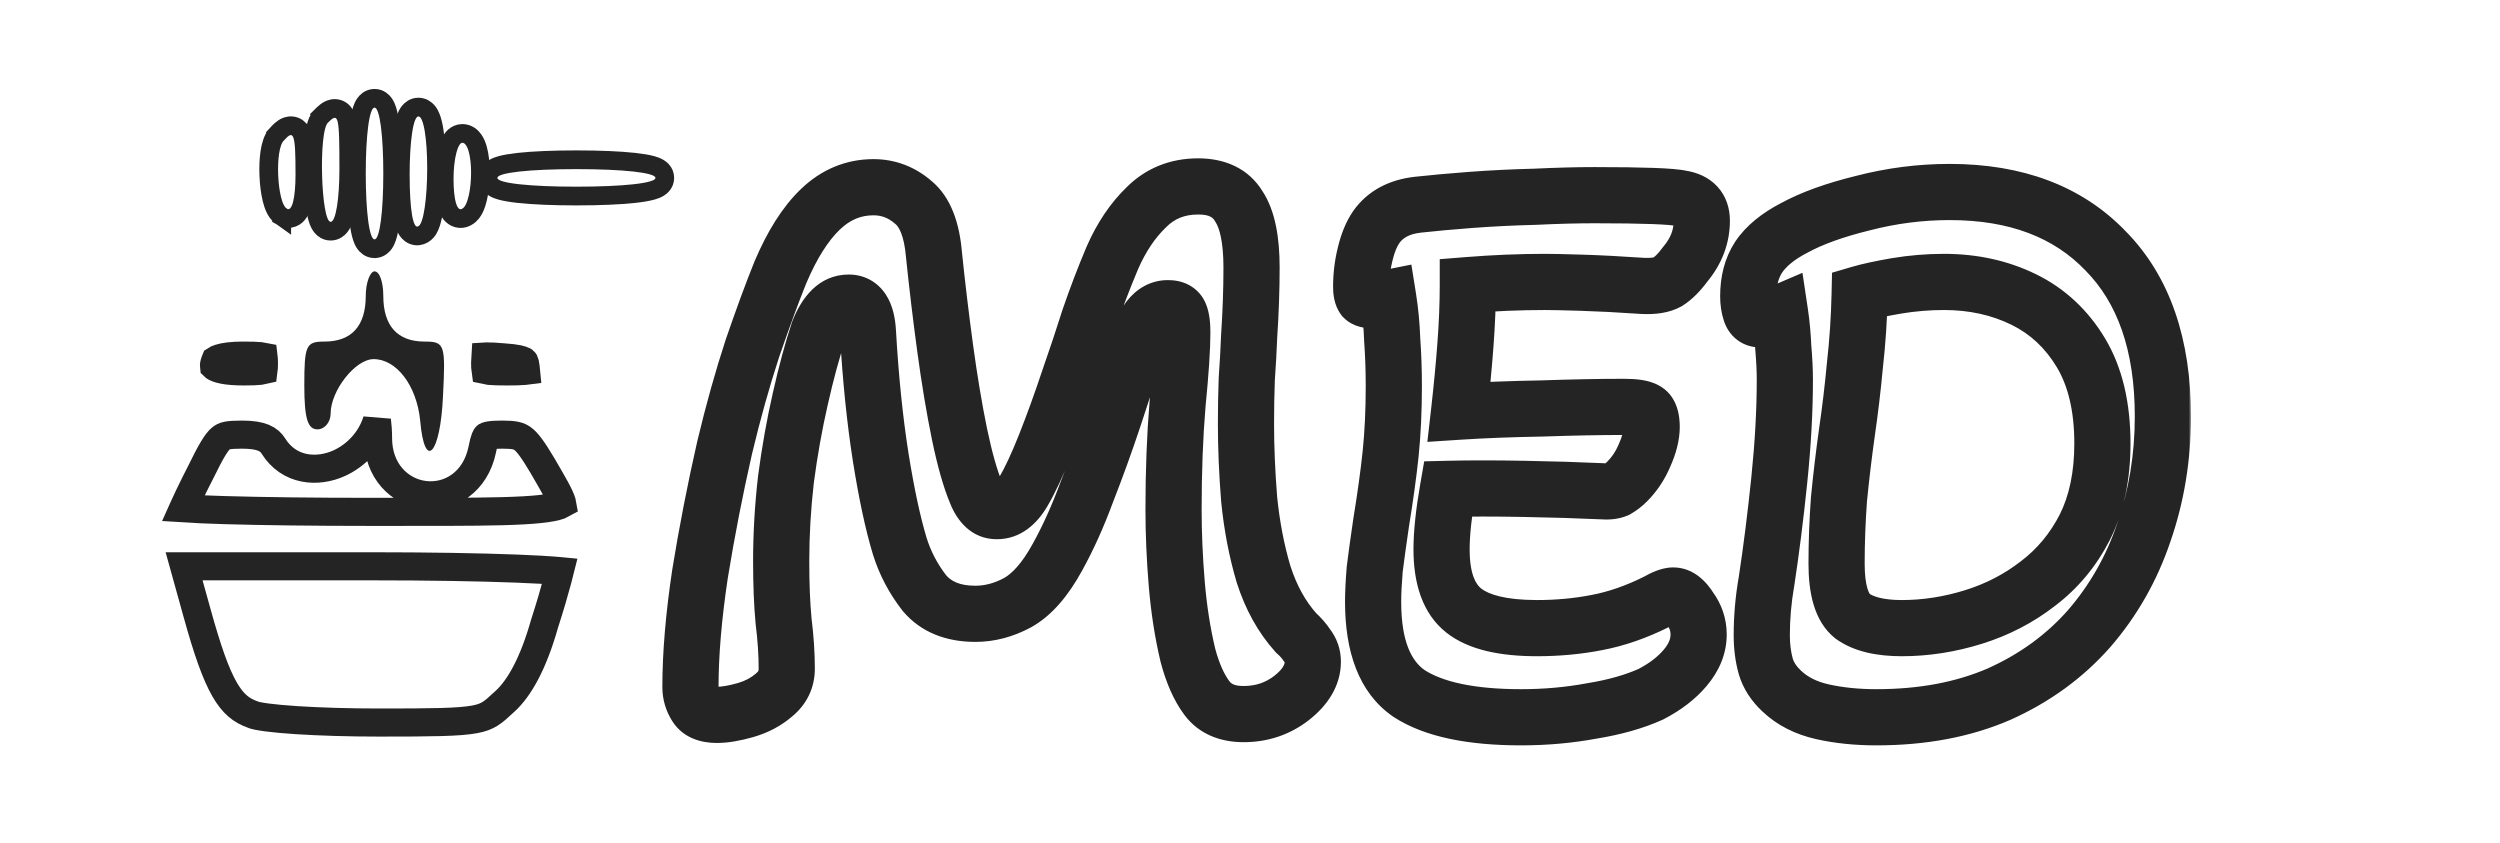 <svg width="534" height="180" viewBox="0 0 534 180" fill="none" xmlns="http://www.w3.org/2000/svg">
<g clip-path="url(#clip0_2007_113)">
<path d="M80.203 53.116C81.192 53.033 81.785 52.36 82.032 52.013C82.329 51.596 82.526 51.113 82.666 50.691C82.955 49.823 83.173 48.673 83.343 47.377C83.686 44.752 83.875 41.141 83.875 37.062C83.875 32.984 83.686 29.373 83.343 26.748C83.173 25.452 82.955 24.302 82.666 23.434C82.526 23.012 82.329 22.529 82.032 22.112C81.768 21.741 81.111 21 80 21C78.889 21 78.232 21.741 77.968 22.112C77.671 22.529 77.474 23.012 77.334 23.434C77.046 24.302 76.827 25.452 76.657 26.748C76.314 29.373 76.125 32.984 76.125 37.062C76.125 41.141 76.314 44.752 76.657 47.377C76.827 48.673 77.046 49.823 77.334 50.691C77.474 51.113 77.671 51.596 77.968 52.013C78.232 52.384 78.889 53.125 80 53.125L80.203 53.116Z" stroke="#242424" stroke-width="4"/>
<path d="M70.625 49.375C71.585 49.375 72.227 48.824 72.552 48.442C72.88 48.056 73.099 47.609 73.25 47.23C73.56 46.456 73.786 45.46 73.959 44.388C74.31 42.209 74.5 39.283 74.5 36.125C74.5 33.269 74.489 31.046 74.435 29.366C74.382 27.738 74.288 26.445 74.067 25.547C73.963 25.123 73.769 24.503 73.314 23.994C73.059 23.709 72.707 23.441 72.249 23.291C71.793 23.141 71.357 23.149 70.997 23.222C70.357 23.351 69.861 23.705 69.581 23.924C69.261 24.174 68.942 24.48 68.648 24.773L68.649 24.774C68.267 25.146 68.029 25.584 67.879 25.922C67.708 26.306 67.576 26.728 67.471 27.148C67.259 27.99 67.107 29.007 67 30.093C66.784 32.274 66.726 34.953 66.798 37.54C66.87 40.123 67.074 42.696 67.405 44.661C67.568 45.627 67.778 46.548 68.062 47.273C68.201 47.625 68.404 48.054 68.713 48.43C69.012 48.792 69.645 49.375 70.625 49.375Z" stroke="#242424" stroke-width="4"/>
<path d="M88.17 50.201C88.99 50.56 89.79 50.389 90.368 50.046C90.962 49.715 91.314 49.21 91.506 48.882C91.732 48.493 91.906 48.056 92.045 47.631C92.323 46.774 92.542 45.7 92.714 44.523C93.059 42.153 93.25 39.1 93.25 35.938C93.25 32.781 93.06 29.898 92.708 27.762C92.535 26.711 92.305 25.733 91.991 24.971C91.837 24.597 91.614 24.155 91.278 23.774C90.941 23.392 90.305 22.876 89.375 22.876C88.353 22.876 87.704 23.501 87.402 23.883C87.086 24.282 86.877 24.745 86.731 25.14C86.431 25.952 86.208 27.009 86.037 28.17C85.69 30.526 85.5 33.726 85.5 37.251C85.5 41.131 85.687 44.219 86.045 46.287C86.215 47.271 86.458 48.25 86.869 48.971C87.067 49.319 87.46 49.891 88.17 50.201Z" stroke="#242424" stroke-width="4"/>
<path d="M60.176 46.249C60.619 46.534 61.239 46.761 61.964 46.648C62.684 46.534 63.193 46.133 63.507 45.783C64.074 45.15 64.368 44.285 64.548 43.579C64.937 42.05 65.125 39.839 65.125 37.25C65.125 35.043 65.101 33.299 65.031 31.968C64.964 30.704 64.849 29.59 64.568 28.786C64.431 28.394 64.153 27.766 63.539 27.32C62.783 26.772 61.937 26.784 61.305 26.994C60.775 27.171 60.356 27.492 60.084 27.725C59.785 27.98 59.49 28.283 59.213 28.586L59.214 28.587C58.682 29.125 58.359 29.8 58.153 30.373C57.917 31.03 57.752 31.774 57.638 32.53C57.408 34.047 57.349 35.828 57.424 37.547C57.498 39.266 57.709 41.012 58.057 42.457C58.231 43.176 58.453 43.88 58.74 44.488C58.997 45.033 59.424 45.755 60.14 46.226V46.227C60.146 46.23 60.152 46.233 60.157 46.236C60.163 46.241 60.17 46.246 60.176 46.25V46.249Z" stroke="#242424" stroke-width="4"/>
<path d="M98.21 46.684C98.83 46.726 99.356 46.533 99.752 46.293C100.573 45.838 101.047 45.053 101.316 44.501C101.633 43.85 101.873 43.084 102.057 42.298C102.426 40.716 102.625 38.779 102.625 36.875C102.625 34.98 102.428 33.187 102.032 31.802C101.838 31.122 101.561 30.414 101.144 29.831C100.74 29.267 99.958 28.5 98.75 28.5C98 28.5 97.433 28.843 97.085 29.146C96.743 29.446 96.499 29.799 96.326 30.101C95.979 30.707 95.72 31.459 95.523 32.233C95.121 33.811 94.875 35.904 94.875 38.188C94.875 40.501 95.063 42.506 95.471 43.903C95.658 44.544 95.98 45.389 96.626 45.985C96.993 46.323 97.527 46.637 98.21 46.684Z" stroke="#242424" stroke-width="4"/>
<path d="M123.125 41.875C128.131 41.875 132.43 41.687 135.508 41.348C137.032 41.18 138.34 40.965 139.307 40.691C139.775 40.559 140.288 40.378 140.728 40.108C141.059 39.905 142 39.251 142 38C142 36.749 141.059 36.095 140.728 35.892C140.288 35.622 139.775 35.441 139.307 35.309C138.34 35.035 137.032 34.82 135.508 34.652C132.43 34.313 128.131 34.125 123.125 34.125C118.119 34.125 113.82 34.313 110.742 34.652C109.218 34.82 107.91 35.035 106.943 35.309C106.475 35.441 105.962 35.622 105.522 35.892C105.212 36.082 104.365 36.669 104.261 37.773L104.25 38L104.261 38.227C104.365 39.331 105.212 39.918 105.522 40.108C105.962 40.378 106.475 40.559 106.943 40.691C107.91 40.965 109.218 41.18 110.742 41.348C113.82 41.687 118.119 41.875 123.125 41.875Z" stroke="#242424" stroke-width="4"/>
<path d="M52.062 79.335C53.694 79.335 54.818 79.298 55.622 79.203C55.94 79.165 56.16 79.121 56.307 79.086C56.344 78.817 56.375 78.377 56.375 77.647C56.375 76.912 56.345 76.46 56.31 76.178C56.152 76.146 55.922 76.104 55.595 76.071C54.744 75.985 53.57 75.96 51.875 75.96C49.582 75.96 47.912 76.186 46.852 76.522C46.38 76.672 46.144 76.805 46.041 76.875L46.02 76.927L45.903 77.222C45.672 77.862 45.683 78.174 45.694 78.253C45.709 78.268 45.737 78.295 45.787 78.332C46.017 78.503 46.566 78.78 47.678 78.999C48.764 79.212 50.207 79.335 52.062 79.335Z" stroke="#242424" stroke-width="6"/>
<path d="M108.312 79.335C110.005 79.335 111.186 79.31 112.037 79.228C112.161 79.216 112.271 79.204 112.368 79.191C112.349 78.985 112.322 78.74 112.28 78.446L112.273 78.4L112.269 78.353C112.128 77.09 111.887 77.1 111.879 77.097C111.471 76.843 110.416 76.519 107.551 76.328L107.494 76.324C105.847 76.183 104.732 76.115 103.94 76.135C103.836 76.137 103.743 76.141 103.662 76.146C103.64 76.441 103.625 76.86 103.625 77.46C103.625 78.3 103.656 78.798 103.7 79.1C103.863 79.137 104.114 79.184 104.485 79.221C105.362 79.31 106.569 79.335 108.312 79.335Z" stroke="#242424" stroke-width="6"/>
<path d="M79.062 109.335C91.516 109.335 100.667 109.369 107.309 109.189C114.105 109.005 117.77 108.592 119.581 107.925C119.839 107.83 120.008 107.746 120.115 107.685C120.1 107.597 120.076 107.475 120.029 107.315C119.829 106.621 119.386 105.654 118.626 104.26C117.877 102.888 116.959 101.344 115.858 99.43C113.751 95.886 112.627 94.417 111.627 93.686C110.855 93.121 109.934 92.835 107.375 92.835C106.047 92.835 105.178 92.883 104.57 92.986C104.282 93.035 104.102 93.089 103.996 93.129C103.898 93.167 103.866 93.192 103.865 93.193C103.85 93.205 103.503 93.457 103.009 96.026L103.005 96.047L103 96.068C101.568 102.988 96.095 106.359 90.713 105.728C85.366 105.101 80.75 100.598 80.75 93.585C80.75 92.208 80.662 90.941 80.515 89.818C79.228 94.047 76.055 97.285 72.51 98.913C67.879 101.039 61.734 100.683 58.352 95.207C57.467 93.831 55.926 92.835 51.688 92.835C48.555 92.835 47.833 93.093 47.187 93.643C46.762 94.004 46.227 94.641 45.48 95.887C44.735 97.128 43.883 98.793 42.757 101.091L42.742 101.122L42.727 101.151L41.719 103.131C40.744 105.077 39.88 106.897 39.214 108.382C39.184 108.449 39.156 108.514 39.127 108.579C41.287 108.721 44.321 108.852 48.049 108.962C56.003 109.195 66.988 109.335 79.062 109.335Z" stroke="#242424" stroke-width="6"/>
<path d="M80.937 154.335C92.529 154.335 98.031 154.274 101.369 153.658C102.908 153.374 103.837 152.991 104.64 152.492C105.527 151.942 106.375 151.187 107.768 149.889L107.787 149.872L107.805 149.855C110.934 147.04 113.922 141.686 116.301 133.269L116.316 133.214L116.334 133.159C117.442 129.741 118.412 126.415 119.102 123.84C119.284 123.163 119.444 122.542 119.582 121.989C119.538 121.985 119.493 121.98 119.448 121.975C117.334 121.781 114.215 121.602 110.283 121.45C102.435 121.147 91.506 120.96 79.25 120.96H39.322L42.015 130.657L42.016 130.662C44.266 138.818 46.06 143.924 47.962 147.241C49.755 150.369 51.563 151.771 53.998 152.631L54.091 152.664L54.181 152.702C54.181 152.702 54.2 152.71 54.241 152.724C54.283 152.739 54.341 152.757 54.418 152.778C54.573 152.822 54.778 152.872 55.039 152.926C55.562 153.034 56.24 153.144 57.069 153.253C58.726 153.47 60.87 153.663 63.366 153.825C68.352 154.148 74.614 154.335 80.937 154.335Z" stroke="#242424" stroke-width="6"/>
<path d="M78.125 63.21C78.125 69.585 75.125 72.96 69.312 72.96C65.375 72.96 65 73.71 65 82.335C65 89.46 65.75 91.71 67.812 91.71C69.312 91.71 70.625 90.21 70.625 88.335C70.625 83.46 75.875 76.71 79.812 76.71C84.688 76.71 89 82.335 89.75 89.835C90.688 100.71 94.062 97.147 94.625 84.585C95.188 73.522 95 72.96 90.688 72.96C84.875 72.96 81.875 69.585 81.875 63.21C81.875 60.397 81.125 57.96 80 57.96C79.062 57.96 78.125 60.397 78.125 63.21Z" fill="#242424"/>
<mask id="path-12-outside-1_2007_113" maskUnits="userSpaceOnUse" x="141" y="33" width="327" height="127" fill="black">
<rect fill="white" x="141" y="33" width="327" height="127"/>
<path d="M153.09 152.7C150.937 152.7 149.463 152.077 148.67 150.83C147.877 149.583 147.48 148.223 147.48 146.75C147.48 139.723 148.16 131.677 149.52 122.61C150.993 113.543 152.75 104.533 154.79 95.58C156.603 87.987 158.587 80.903 160.74 74.33C163.007 67.757 164.99 62.373 166.69 58.18C169.183 52.287 172.017 47.81 175.19 44.75C178.477 41.577 182.273 39.99 186.58 39.99C189.753 39.99 192.587 41.067 195.08 43.22C197.573 45.26 199.047 49 199.5 54.44C200.18 61.013 200.973 67.643 201.88 74.33C202.787 81.017 203.807 87.137 204.94 92.69C206.073 98.13 207.263 102.323 208.51 105.27C209.53 107.877 211.003 109.18 212.93 109.18C215.083 109.18 216.953 107.82 218.54 105.1C220.013 102.607 221.6 99.207 223.3 94.9C225 90.593 226.643 86.06 228.23 81.3C229.93 76.427 231.403 72.007 232.65 68.04C234.123 63.733 235.767 59.427 237.58 55.12C239.507 50.7 241.943 47.073 244.89 44.24C247.837 41.293 251.52 39.82 255.94 39.82C260.02 39.82 262.91 41.237 264.61 44.07C266.423 46.79 267.33 51.153 267.33 57.16C267.33 61.807 267.16 66.68 266.82 71.78C266.707 74.727 266.537 77.787 266.31 80.96C266.197 84.02 266.14 87.193 266.14 90.48C266.14 95.58 266.367 100.963 266.82 106.63C267.387 112.297 268.407 117.623 269.88 122.61C271.467 127.597 273.79 131.79 276.85 135.19C277.757 135.983 278.55 136.89 279.23 137.91C280.023 138.93 280.42 140.063 280.42 141.31C280.42 144.143 278.89 146.75 275.83 149.13C272.883 151.397 269.483 152.53 265.63 152.53C262.117 152.53 259.51 151.397 257.81 149.13C256.11 146.863 254.75 143.803 253.73 139.95C252.597 135.19 251.803 130.09 251.35 124.65C250.897 119.21 250.67 113.94 250.67 108.84C250.67 100.68 250.953 93.2 251.52 86.4C252.2 79.487 252.54 74.387 252.54 71.1C252.54 69.287 252.37 67.983 252.03 67.19C251.69 66.283 250.84 65.83 249.48 65.83C247.893 65.83 246.533 66.567 245.4 68.04C244.38 69.4 243.53 71.327 242.85 73.82C241.377 78.58 239.733 83.68 237.92 89.12C236.107 94.56 234.18 99.887 232.14 105.1C230.213 110.313 228.117 114.96 225.85 119.04C223.243 123.8 220.41 127.03 217.35 128.73C214.403 130.317 211.4 131.11 208.34 131.11C203.58 131.11 199.953 129.637 197.46 126.69C195.08 123.63 193.323 120.287 192.19 116.66C190.717 111.787 189.357 105.44 188.11 97.62C186.863 89.687 185.957 80.79 185.39 70.93C185.163 66.737 183.803 64.64 181.31 64.64C178.59 64.64 176.437 66.68 174.85 70.76C173.49 74.84 172.187 79.657 170.94 85.21C169.693 90.65 168.673 96.373 167.88 102.38C167.2 108.273 166.86 114.11 166.86 119.89C166.86 124.763 167.03 129.013 167.37 132.64C167.823 136.267 168.05 139.667 168.05 142.84C168.05 145.107 167.143 146.977 165.33 148.45C163.63 149.923 161.59 151 159.21 151.68C156.83 152.36 154.79 152.7 153.09 152.7ZM324.918 153.21C314.151 153.21 306.161 151.51 300.948 148.11C295.848 144.597 293.298 138.08 293.298 128.56C293.298 126.633 293.411 124.31 293.638 121.59C293.978 118.87 294.431 115.583 294.998 111.73C295.904 106.177 296.584 101.247 297.038 96.94C297.491 92.52 297.718 87.703 297.718 82.49C297.718 79.09 297.604 75.803 297.378 72.63C297.264 69.457 296.981 66.453 296.528 63.62C294.828 63.96 293.694 64.13 293.128 64.13C292.221 64.13 291.598 63.96 291.258 63.62C290.918 63.167 290.748 62.373 290.748 61.24C290.748 58.86 291.031 56.537 291.598 54.27C292.164 51.89 292.958 49.963 293.978 48.49C295.904 45.77 298.851 44.183 302.818 43.73C305.878 43.39 309.618 43.05 314.038 42.71C318.571 42.37 323.161 42.143 327.808 42.03C332.568 41.803 336.818 41.69 340.558 41.69C350.984 41.69 357.161 41.917 359.088 42.37C362.034 42.823 363.508 44.41 363.508 47.13C363.508 50.53 362.318 53.647 359.938 56.48C358.691 58.18 357.444 59.427 356.198 60.22C354.951 60.9 353.194 61.183 350.928 61.07C345.941 60.73 341.578 60.503 337.838 60.39C334.098 60.277 331.491 60.22 330.018 60.22C327.411 60.22 324.691 60.277 321.858 60.39C319.138 60.503 316.361 60.673 313.528 60.9C313.528 64.867 313.358 69.117 313.018 73.65C312.678 78.183 312.224 82.943 311.658 87.93C316.871 87.59 322.764 87.363 329.338 87.25C335.911 87.023 341.748 86.91 346.848 86.91C349.114 86.91 350.644 87.137 351.438 87.59C352.344 88.043 352.798 89.233 352.798 91.16C352.798 92.973 352.288 95.013 351.268 97.28C350.361 99.433 349.114 101.303 347.528 102.89C346.848 103.57 346.111 104.137 345.318 104.59C344.524 104.93 343.448 105.043 342.088 104.93C337.214 104.703 331.661 104.533 325.428 104.42C319.308 104.307 313.924 104.307 309.278 104.42C308.824 107.027 308.484 109.407 308.258 111.56C308.031 113.713 307.918 115.64 307.918 117.34C307.918 123.573 309.504 127.937 312.678 130.43C315.851 132.923 321.064 134.17 328.317 134.17C332.738 134.17 336.988 133.773 341.068 132.98C345.261 132.187 349.511 130.713 353.818 128.56C355.404 127.653 356.594 127.2 357.388 127.2C358.634 127.2 359.824 128.107 360.958 129.92C362.204 131.62 362.828 133.49 362.828 135.53C362.828 138.023 361.864 140.403 359.938 142.67C358.124 144.823 355.688 146.693 352.628 148.28C349.114 149.867 344.921 151.057 340.048 151.85C335.174 152.757 330.131 153.21 324.918 153.21ZM400.793 153.21C396.6 153.21 392.747 152.813 389.233 152.02C385.72 151.227 382.83 149.753 380.563 147.6C378.863 146.013 377.73 144.257 377.163 142.33C376.597 140.29 376.313 138.08 376.313 135.7C376.313 131.847 376.653 127.993 377.333 124.14C378.353 117.453 379.26 110.257 380.053 102.55C380.847 94.843 381.243 87.703 381.243 81.13C381.243 79.09 381.13 76.767 380.903 74.16C380.79 71.553 380.563 69.117 380.223 66.85C379.43 67.19 378.637 67.53 377.843 67.87C377.163 68.097 376.54 68.21 375.973 68.21C374.953 68.21 374.273 67.7 373.933 66.68C373.593 65.66 373.423 64.527 373.423 63.28C373.423 59.993 374.16 57.217 375.633 54.95C377.22 52.57 379.77 50.473 383.283 48.66C387.023 46.62 391.897 44.863 397.903 43.39C404.023 41.803 410.2 41.01 416.433 41.01C430.6 41.01 441.707 45.203 449.753 53.59C457.913 61.863 461.993 73.65 461.993 88.95C461.993 97.677 460.633 105.95 457.913 113.77C455.307 121.477 451.397 128.333 446.183 134.34C440.97 140.233 434.567 144.88 426.973 148.28C419.38 151.567 410.653 153.21 400.793 153.21ZM406.233 134.17C411.333 134.17 416.433 133.377 421.533 131.79C426.633 130.203 431.223 127.823 435.303 124.65C439.497 121.477 442.84 117.453 445.333 112.58C447.827 107.593 449.073 101.643 449.073 94.73C449.073 86.91 447.543 80.45 444.483 75.35C441.423 70.25 437.343 66.453 432.243 63.96C427.143 61.467 421.477 60.22 415.243 60.22C411.843 60.22 408.443 60.503 405.043 61.07C401.757 61.637 399.15 62.203 397.223 62.77C397.11 67.983 396.77 73.083 396.203 78.07C395.75 82.943 395.183 87.703 394.503 92.35C393.823 97.223 393.257 101.983 392.803 106.63C392.463 111.277 392.293 115.867 392.293 120.4C392.293 126.067 393.427 129.807 395.693 131.62C398.073 133.32 401.587 134.17 406.233 134.17Z"/>
</mask>
<path d="M148.67 150.83L153.732 147.609L153.732 147.609L148.67 150.83ZM149.52 122.61L143.598 121.648L143.592 121.684L143.586 121.72L149.52 122.61ZM154.79 95.58L148.954 94.186L148.947 94.217L148.94 94.247L154.79 95.58ZM160.74 74.33L155.068 72.374L155.053 72.418L155.038 72.462L160.74 74.33ZM166.69 58.18L161.164 55.842L161.147 55.884L161.13 55.926L166.69 58.18ZM175.19 44.75L179.355 49.069L179.358 49.066L175.19 44.75ZM195.08 43.22L191.158 47.761L191.219 47.813L191.281 47.864L195.08 43.22ZM199.5 54.44L193.521 54.938L193.526 54.998L193.532 55.057L199.5 54.44ZM201.88 74.33L207.826 73.524L207.826 73.524L201.88 74.33ZM204.94 92.69L199.061 93.89L199.064 93.902L199.066 93.914L204.94 92.69ZM208.51 105.27L214.097 103.084L214.068 103.007L214.036 102.932L208.51 105.27ZM218.54 105.1L213.374 102.048L213.366 102.062L213.357 102.077L218.54 105.1ZM223.3 94.9L228.881 97.103L228.881 97.103L223.3 94.9ZM228.23 81.3L222.565 79.324L222.551 79.363L222.538 79.403L228.23 81.3ZM232.65 68.04L226.973 66.098L226.949 66.169L226.926 66.241L232.65 68.04ZM237.58 55.12L232.08 52.722L232.065 52.757L232.05 52.792L237.58 55.12ZM244.89 44.24L249.049 48.565L249.091 48.524L249.133 48.483L244.89 44.24ZM264.61 44.07L259.465 47.157L259.539 47.279L259.618 47.398L264.61 44.07ZM266.82 71.78L260.833 71.381L260.828 71.465L260.824 71.549L266.82 71.78ZM266.31 80.96L260.325 80.532L260.318 80.635L260.314 80.738L266.31 80.96ZM266.82 106.63L260.839 107.108L260.844 107.168L260.85 107.227L266.82 106.63ZM269.88 122.61L264.126 124.31L264.144 124.37L264.162 124.429L269.88 122.61ZM276.85 135.19L272.39 139.204L272.63 139.47L272.899 139.705L276.85 135.19ZM279.23 137.91L274.238 141.238L274.359 141.421L274.494 141.594L279.23 137.91ZM275.83 149.13L279.488 153.886L279.501 153.876L279.514 153.866L275.83 149.13ZM257.81 149.13L262.61 145.53L262.61 145.53L257.81 149.13ZM253.73 139.95L247.893 141.34L247.911 141.413L247.93 141.485L253.73 139.95ZM251.35 124.65L245.371 125.148L245.371 125.148L251.35 124.65ZM251.52 86.4L245.549 85.813L245.544 85.857L245.541 85.902L251.52 86.4ZM252.03 67.19L246.412 69.297L246.461 69.426L246.515 69.553L252.03 67.19ZM245.4 68.04L240.644 64.382L240.622 64.411L240.6 64.44L245.4 68.04ZM242.85 73.82L248.582 75.594L248.612 75.497L248.639 75.399L242.85 73.82ZM237.92 89.12L243.612 91.017L243.612 91.017L237.92 89.12ZM232.14 105.1L226.553 102.914L226.532 102.967L226.512 103.02L232.14 105.1ZM225.85 119.04L220.605 116.126L220.596 116.142L220.587 116.158L225.85 119.04ZM217.35 128.73L220.195 134.013L220.229 133.994L220.264 133.975L217.35 128.73ZM197.46 126.69L192.724 130.374L192.8 130.471L192.88 130.566L197.46 126.69ZM192.19 116.66L186.447 118.396L186.455 118.423L186.463 118.45L192.19 116.66ZM188.11 97.62L182.183 98.551L182.185 98.565L188.11 97.62ZM185.39 70.93L179.399 71.254L179.399 71.264L179.4 71.274L185.39 70.93ZM174.85 70.76L169.258 68.585L169.205 68.723L169.158 68.863L174.85 70.76ZM170.94 85.21L176.788 86.55L176.791 86.537L176.794 86.524L170.94 85.21ZM167.88 102.38L161.932 101.594L161.925 101.643L161.92 101.692L167.88 102.38ZM167.37 132.64L161.396 133.2L161.405 133.292L161.416 133.384L167.37 132.64ZM165.33 148.45L161.546 143.793L161.472 143.853L161.4 143.916L165.33 148.45ZM159.21 151.68L157.562 145.911L159.21 151.68ZM153.09 152.7V146.7C152.554 146.7 152.497 146.617 152.708 146.707C152.827 146.757 153.009 146.853 153.211 147.02C153.416 147.189 153.594 147.392 153.732 147.609L148.67 150.83L143.608 154.051C145.954 157.738 149.899 158.7 153.09 158.7V152.7ZM148.67 150.83L153.732 147.609C153.549 147.322 153.48 147.079 153.48 146.75H147.48H141.48C141.48 149.368 142.204 151.845 143.608 154.051L148.67 150.83ZM147.48 146.75H153.48C153.48 140.095 154.125 132.355 155.454 123.5L149.52 122.61L143.586 121.72C142.195 130.998 141.48 139.352 141.48 146.75H147.48ZM149.52 122.61L155.442 123.572C156.895 114.63 158.628 105.743 160.64 96.913L154.79 95.58L148.94 94.247C146.872 103.323 145.091 112.457 143.598 121.648L149.52 122.61ZM154.79 95.58L160.626 96.974C162.406 89.52 164.346 82.597 166.442 76.198L160.74 74.33L155.038 72.462C152.828 79.21 150.801 86.453 148.954 94.186L154.79 95.58ZM160.74 74.33L166.412 76.286C168.66 69.766 170.605 64.492 172.25 60.434L166.69 58.18L161.13 55.926C159.375 60.255 157.353 65.747 155.068 72.374L160.74 74.33ZM166.69 58.18L172.216 60.518C174.525 55.061 176.965 51.374 179.355 49.069L175.19 44.75L171.025 40.431C167.068 44.246 163.842 49.512 161.164 55.842L166.69 58.18ZM175.19 44.75L179.358 49.066C181.601 46.901 183.93 45.99 186.58 45.99V39.99V33.99C180.617 33.99 175.353 36.253 171.022 40.434L175.19 44.75ZM186.58 39.99V45.99C188.254 45.99 189.709 46.51 191.158 47.761L195.08 43.22L199.002 38.679C195.464 35.624 191.252 33.99 186.58 33.99V39.99ZM195.08 43.22L191.281 47.864C191.879 48.353 193.114 50.057 193.521 54.938L199.5 54.44L205.479 53.942C204.979 47.943 203.268 42.167 198.879 38.576L195.08 43.22ZM199.5 54.44L193.532 55.057C194.219 61.695 195.019 68.388 195.934 75.136L201.88 74.33L207.826 73.524C206.927 66.899 206.141 60.332 205.468 53.823L199.5 54.44ZM201.88 74.33L195.934 75.136C196.856 81.931 197.897 88.184 199.061 93.89L204.94 92.69L210.819 91.49C209.717 86.089 208.718 80.103 207.826 73.524L201.88 74.33ZM204.94 92.69L199.066 93.914C200.23 99.501 201.514 104.133 202.984 107.608L208.51 105.27L214.036 102.932C213.012 100.513 211.917 96.759 210.814 91.466L204.94 92.69ZM208.51 105.27L202.923 107.456C204.361 111.132 207.434 115.18 212.93 115.18V109.18V103.18C213.139 103.18 213.418 103.218 213.718 103.333C214.015 103.447 214.229 103.597 214.355 103.709C214.472 103.812 214.482 103.854 214.419 103.755C214.355 103.654 214.239 103.444 214.097 103.084L208.51 105.27ZM212.93 109.18V115.18C218.114 115.18 221.606 111.752 223.723 108.123L218.54 105.1L213.357 102.077C212.84 102.964 212.485 103.259 212.418 103.308C212.398 103.322 212.45 103.282 212.571 103.241C212.695 103.199 212.824 103.18 212.93 103.18V109.18ZM218.54 105.1L223.706 108.152C225.405 105.276 227.125 101.552 228.881 97.103L223.3 94.9L217.719 92.697C216.075 96.862 214.621 99.937 213.374 102.048L218.54 105.1ZM223.3 94.9L228.881 97.103C230.624 92.688 232.304 88.052 233.922 83.197L228.23 81.3L222.538 79.403C220.983 84.068 219.376 88.499 217.719 92.697L223.3 94.9ZM228.23 81.3L233.895 83.276C235.611 78.358 237.105 73.877 238.374 69.839L232.65 68.04L226.926 66.241C225.702 70.136 224.249 74.496 222.565 79.324L228.23 81.3ZM232.65 68.04L238.327 69.982C239.755 65.809 241.349 61.631 243.11 57.448L237.58 55.12L232.05 52.792C230.185 57.222 228.492 61.657 226.973 66.098L232.65 68.04ZM237.58 55.12L243.08 57.517C244.747 53.694 246.764 50.761 249.049 48.565L244.89 44.24L240.731 39.915C237.122 43.385 234.267 47.706 232.08 52.722L237.58 55.12ZM244.89 44.24L249.133 48.483C250.881 46.735 253.004 45.82 255.94 45.82V39.82V33.82C250.036 33.82 244.793 35.852 240.647 39.997L244.89 44.24ZM255.94 39.82V45.82C258.487 45.82 259.116 46.574 259.465 47.157L264.61 44.07L269.755 40.983C266.705 35.899 261.553 33.82 255.94 33.82V39.82ZM264.61 44.07L259.618 47.398C260.422 48.605 261.33 51.484 261.33 57.16H267.33H273.33C273.33 50.822 272.425 44.975 269.602 40.742L264.61 44.07ZM267.33 57.16H261.33C261.33 61.661 261.165 66.401 260.833 71.381L266.82 71.78L272.807 72.179C273.155 66.959 273.33 61.952 273.33 57.16H267.33ZM266.82 71.78L260.824 71.549C260.714 74.425 260.548 77.42 260.325 80.532L266.31 80.96L272.295 81.388C272.526 78.154 272.7 75.028 272.816 72.011L266.82 71.78ZM266.31 80.96L260.314 80.738C260.198 83.877 260.14 87.125 260.14 90.48H266.14H272.14C272.14 87.262 272.195 84.163 272.306 81.182L266.31 80.96ZM266.14 90.48H260.14C260.14 95.757 260.374 101.3 260.839 107.108L266.82 106.63L272.801 106.152C272.359 100.626 272.14 95.403 272.14 90.48H266.14ZM266.82 106.63L260.85 107.227C261.45 113.232 262.537 118.931 264.126 124.31L269.88 122.61L275.634 120.91C274.277 116.316 273.323 111.361 272.79 106.033L266.82 106.63ZM269.88 122.61L264.162 124.429C265.971 130.112 268.683 135.085 272.39 139.204L276.85 135.19L281.31 131.176C278.897 128.495 276.963 125.082 275.598 120.791L269.88 122.61ZM276.85 135.19L272.899 139.705C273.401 140.145 273.846 140.65 274.238 141.238L279.23 137.91L284.222 134.582C283.254 133.13 282.113 131.822 280.801 130.675L276.85 135.19ZM279.23 137.91L274.494 141.594C274.522 141.63 274.492 141.599 274.459 141.507C274.445 141.465 274.434 141.422 274.427 141.383C274.421 141.343 274.42 141.318 274.42 141.31H280.42H286.42C286.42 138.678 285.546 136.258 283.966 134.226L279.23 137.91ZM280.42 141.31H274.42C274.42 141.669 274.319 142.704 272.146 144.394L275.83 149.13L279.514 153.866C283.461 150.796 286.42 146.618 286.42 141.31H280.42ZM275.83 149.13L272.172 144.374C270.314 145.803 268.212 146.53 265.63 146.53V152.53V158.53C270.755 158.53 275.452 156.99 279.488 153.886L275.83 149.13ZM265.63 152.53V146.53C263.501 146.53 262.905 145.924 262.61 145.53L257.81 149.13L253.01 152.73C256.115 156.87 260.732 158.53 265.63 158.53V152.53ZM257.81 149.13L262.61 145.53C261.52 144.077 260.427 141.803 259.53 138.415L253.73 139.95L247.93 141.485C249.073 145.804 250.7 149.649 253.01 152.73L257.81 149.13ZM253.73 139.95L259.567 138.56C258.511 134.125 257.76 129.325 257.329 124.152L251.35 124.65L245.371 125.148C245.846 130.855 246.683 136.255 247.893 141.34L253.73 139.95ZM251.35 124.65L257.329 124.152C256.889 118.866 256.67 113.763 256.67 108.84H250.67H244.67C244.67 114.117 244.905 119.554 245.371 125.148L251.35 124.65ZM250.67 108.84H256.67C256.67 100.815 256.949 93.504 257.499 86.898L251.52 86.4L245.541 85.902C244.958 92.896 244.67 100.545 244.67 108.84H250.67ZM251.52 86.4L257.491 86.987C258.174 80.044 258.54 74.698 258.54 71.1H252.54H246.54C246.54 74.075 246.226 78.93 245.549 85.813L251.52 86.4ZM252.54 71.1H258.54C258.54 69.173 258.397 66.816 257.545 64.826L252.03 67.19L246.515 69.553C246.441 69.382 246.419 69.284 246.423 69.299C246.426 69.309 246.443 69.384 246.463 69.538C246.504 69.857 246.54 70.363 246.54 71.1H252.54ZM252.03 67.19L257.648 65.083C256.968 63.271 255.682 61.794 253.961 60.876C252.383 60.034 250.763 59.83 249.48 59.83V65.83V71.83C249.557 71.83 249.042 71.852 248.314 71.464C247.443 71 246.752 70.203 246.412 69.297L252.03 67.19ZM249.48 65.83V59.83C245.698 59.83 242.694 61.717 240.644 64.382L245.4 68.04L250.156 71.698C250.312 71.496 250.32 71.554 250.128 71.658C250.033 71.71 249.917 71.757 249.788 71.789C249.659 71.821 249.552 71.83 249.48 71.83V65.83ZM245.4 68.04L240.6 64.44C238.953 66.635 237.847 69.359 237.061 72.241L242.85 73.82L248.639 75.399C249.213 73.294 249.807 72.165 250.2 71.64L245.4 68.04ZM242.85 73.82L237.118 72.046C235.659 76.759 234.03 81.818 232.228 87.223L237.92 89.12L243.612 91.017C245.437 85.542 247.094 80.401 248.582 75.594L242.85 73.82ZM237.92 89.12L232.228 87.223C230.446 92.568 228.554 97.798 226.553 102.914L232.14 105.1L237.727 107.286C239.806 101.975 241.767 96.552 243.612 91.017L237.92 89.12ZM232.14 105.1L226.512 103.02C224.672 107.999 222.698 112.359 220.605 116.126L225.85 119.04L231.095 121.954C233.535 117.561 235.754 112.628 237.768 107.18L232.14 105.1ZM225.85 119.04L220.587 116.158C218.249 120.428 216.102 122.56 214.436 123.485L217.35 128.73L220.264 133.975C224.718 131.5 228.238 127.172 231.113 121.922L225.85 119.04ZM217.35 128.73L214.505 123.447C212.349 124.608 210.316 125.11 208.34 125.11V131.11V137.11C212.484 137.11 216.457 136.025 220.195 134.013L217.35 128.73ZM208.34 131.11V125.11C204.896 125.11 203.132 124.105 202.04 122.814L197.46 126.69L192.88 130.566C196.774 135.168 202.264 137.11 208.34 137.11V131.11ZM197.46 126.69L202.196 123.006C200.248 120.502 198.832 117.797 197.917 114.87L192.19 116.66L186.463 118.45C187.815 122.776 189.912 126.758 192.724 130.374L197.46 126.69ZM192.19 116.66L197.933 114.924C196.569 110.411 195.26 104.357 194.035 96.675L188.11 97.62L182.185 98.565C183.454 106.523 184.864 113.163 186.447 118.396L192.19 116.66ZM188.11 97.62L194.037 96.689C192.827 88.988 191.938 80.292 191.38 70.586L185.39 70.93L179.4 71.274C179.975 81.288 180.9 90.385 182.183 98.551L188.11 97.62ZM185.39 70.93L191.381 70.606C191.245 68.092 190.75 65.285 189.234 62.947C187.451 60.198 184.595 58.64 181.31 58.64V64.64V70.64C181.07 70.64 180.612 70.582 180.1 70.303C179.588 70.025 179.293 69.674 179.166 69.478C179.059 69.313 179.107 69.318 179.19 69.646C179.271 69.966 179.357 70.485 179.399 71.254L185.39 70.93ZM181.31 64.64V58.64C174.764 58.64 171.123 63.79 169.258 68.585L174.85 70.76L180.442 72.935C181.054 71.36 181.58 70.716 181.781 70.526C181.857 70.454 181.831 70.5 181.693 70.557C181.546 70.618 181.401 70.64 181.31 70.64V64.64ZM174.85 70.76L169.158 68.863C167.717 73.184 166.363 78.204 165.086 83.896L170.94 85.21L176.794 86.524C178.01 81.109 179.263 76.496 180.542 72.657L174.85 70.76ZM170.94 85.21L165.092 83.87C163.8 89.508 162.748 95.417 161.932 101.594L167.88 102.38L173.828 103.166C174.599 97.33 175.587 91.792 176.788 86.55L170.94 85.21ZM167.88 102.38L161.92 101.692C161.214 107.808 160.86 113.874 160.86 119.89H166.86H172.86C172.86 114.346 173.186 108.739 173.84 103.068L167.88 102.38ZM166.86 119.89H160.86C160.86 124.892 161.034 129.337 161.396 133.2L167.37 132.64L173.344 132.08C173.026 128.689 172.86 124.634 172.86 119.89H166.86ZM167.37 132.64L161.416 133.384C161.843 136.8 162.05 139.949 162.05 142.84H168.05H174.05C174.05 139.384 173.803 135.733 173.324 131.896L167.37 132.64ZM168.05 142.84H162.05C162.05 143.15 161.994 143.278 161.971 143.325C161.946 143.377 161.857 143.541 161.546 143.793L165.33 148.45L169.114 153.107C172.279 150.535 174.05 146.977 174.05 142.84H168.05ZM165.33 148.45L161.4 143.916C160.426 144.761 159.186 145.447 157.562 145.911L159.21 151.68L160.858 157.449C163.994 156.553 166.834 155.086 169.26 152.984L165.33 148.45ZM159.21 151.68L157.562 145.911C155.497 146.501 154.042 146.7 153.09 146.7V152.7V158.7C155.538 158.7 158.163 158.219 160.858 157.449L159.21 151.68ZM300.948 148.11L297.544 153.051L297.606 153.094L297.67 153.136L300.948 148.11ZM293.638 121.59L287.684 120.846L287.668 120.968L287.658 121.092L293.638 121.59ZM294.998 111.73L289.076 110.763L289.068 110.81L289.061 110.857L294.998 111.73ZM297.038 96.94L303.005 97.568L303.005 97.56L303.006 97.552L297.038 96.94ZM297.378 72.63L291.381 72.844L291.385 72.951L291.393 73.058L297.378 72.63ZM296.528 63.62L302.452 62.672L301.467 56.513L295.351 57.736L296.528 63.62ZM291.258 63.62L286.457 67.22L286.713 67.561L287.015 67.863L291.258 63.62ZM291.598 54.27L297.418 55.725L297.427 55.693L297.434 55.66L291.598 54.27ZM293.978 48.49L289.081 45.022L289.063 45.048L289.044 45.075L293.978 48.49ZM302.818 43.73L302.155 37.767L302.146 37.768L302.136 37.769L302.818 43.73ZM314.038 42.71L313.589 36.727L313.577 36.728L314.038 42.71ZM327.808 42.03L327.954 48.028L328.023 48.026L328.093 48.023L327.808 42.03ZM359.088 42.37L357.713 48.211L357.942 48.264L358.175 48.3L359.088 42.37ZM359.938 56.48L355.343 52.621L355.216 52.772L355.099 52.932L359.938 56.48ZM356.198 60.22L359.071 65.487L359.248 65.391L359.419 65.282L356.198 60.22ZM350.928 61.07L350.519 67.056L350.574 67.06L350.628 67.062L350.928 61.07ZM337.838 60.39L338.019 54.393L338.019 54.393L337.838 60.39ZM321.858 60.39L321.618 54.395L321.608 54.395L321.858 60.39ZM313.528 60.9L313.049 54.919L307.528 55.361V60.9H313.528ZM313.018 73.65L319.001 74.099L319.001 74.099L313.018 73.65ZM311.658 87.93L305.696 87.252L304.885 94.384L312.048 93.917L311.658 87.93ZM329.338 87.25L329.441 93.249L329.493 93.248L329.544 93.246L329.338 87.25ZM351.438 87.59L348.461 92.799L348.605 92.882L348.754 92.957L351.438 87.59ZM351.268 97.28L345.796 94.818L345.766 94.884L345.738 94.952L351.268 97.28ZM347.528 102.89L343.285 98.647L343.285 98.647L347.528 102.89ZM345.318 104.59L347.681 110.105L347.996 109.97L348.294 109.799L345.318 104.59ZM342.088 104.93L342.586 98.951L342.476 98.942L342.366 98.936L342.088 104.93ZM325.428 104.42L325.316 110.419L325.318 110.419L325.428 104.42ZM309.278 104.42L309.131 98.422L304.21 98.542L303.366 103.392L309.278 104.42ZM308.258 111.56L314.225 112.188L314.225 112.188L308.258 111.56ZM341.068 132.98L339.952 127.085L339.937 127.087L339.922 127.09L341.068 132.98ZM353.818 128.56L356.501 133.927L356.65 133.852L356.794 133.769L353.818 128.56ZM360.958 129.92L355.87 133.1L355.987 133.289L356.119 133.468L360.958 129.92ZM359.938 142.67L355.366 138.784L355.357 138.795L355.348 138.805L359.938 142.67ZM352.628 148.28L355.097 153.748L355.245 153.681L355.389 153.607L352.628 148.28ZM340.048 151.85L339.083 145.928L339.017 145.939L338.95 145.951L340.048 151.85ZM324.918 153.21V147.21C314.565 147.21 307.984 145.536 304.225 143.084L300.948 148.11L297.67 153.136C304.338 157.484 313.736 159.21 324.918 159.21V153.21ZM300.948 148.11L304.351 143.169C301.613 141.282 299.298 137.211 299.298 128.56H293.298H287.298C287.298 138.949 290.082 147.911 297.544 153.051L300.948 148.11ZM293.298 128.56H299.298C299.298 126.852 299.399 124.705 299.617 122.088L293.638 121.59L287.658 121.092C287.423 123.915 287.298 126.415 287.298 128.56H293.298ZM293.638 121.59L299.591 122.334C299.924 119.671 300.371 116.43 300.934 112.603L294.998 111.73L289.061 110.857C288.491 114.737 288.031 118.069 287.684 120.846L293.638 121.59ZM294.998 111.73L300.919 112.697C301.839 107.062 302.536 102.016 303.005 97.568L297.038 96.94L291.07 96.312C290.632 100.478 289.969 105.291 289.076 110.763L294.998 111.73ZM297.038 96.94L303.006 97.552C303.484 92.898 303.718 87.874 303.718 82.49H297.718H291.718C291.718 87.533 291.498 92.142 291.069 96.328L297.038 96.94ZM297.718 82.49H303.718C303.718 78.957 303.6 75.527 303.362 72.203L297.378 72.63L291.393 73.058C291.609 76.079 291.718 79.223 291.718 82.49H297.718ZM297.378 72.63L303.374 72.416C303.252 69.022 302.948 65.772 302.452 62.672L296.528 63.62L290.603 64.568C291.013 67.134 291.276 69.891 291.381 72.844L297.378 72.63ZM296.528 63.62L295.351 57.736C294.553 57.896 293.948 58.004 293.512 58.069C293.296 58.101 293.15 58.119 293.062 58.128C292.959 58.138 292.997 58.13 293.128 58.13V64.13V70.13C294.39 70.13 296.113 69.822 297.704 69.504L296.528 63.62ZM293.128 64.13V58.13C293.011 58.13 293.196 58.115 293.559 58.214C293.921 58.313 294.721 58.598 295.5 59.377L291.258 63.62L287.015 67.863C289.134 69.982 291.888 70.13 293.128 70.13V64.13ZM291.258 63.62L296.058 60.02C296.33 60.384 296.493 60.713 296.588 60.944C296.682 61.175 296.725 61.347 296.742 61.428C296.772 61.571 296.748 61.537 296.748 61.24H290.748H284.748C284.748 62.586 284.873 65.107 286.457 67.22L291.258 63.62ZM290.748 61.24H296.748C296.748 59.341 296.973 57.507 297.418 55.725L291.598 54.27L285.777 52.815C285.089 55.566 284.748 58.379 284.748 61.24H290.748ZM291.598 54.27L297.434 55.66C297.887 53.758 298.439 52.586 298.911 51.905L293.978 48.49L289.044 45.075C287.476 47.34 286.441 50.023 285.761 52.88L291.598 54.27ZM293.978 48.49L298.874 51.958C299.619 50.905 300.862 49.992 303.499 49.691L302.818 43.73L302.136 37.769C296.84 38.374 292.189 40.635 289.081 45.022L293.978 48.49ZM302.818 43.73L303.48 49.693C306.451 49.363 310.119 49.029 314.498 48.692L314.038 42.71L313.577 36.728C309.116 37.071 305.304 37.417 302.155 37.767L302.818 43.73ZM314.038 42.71L314.486 48.693C318.917 48.361 323.406 48.139 327.954 48.028L327.808 42.03L327.661 36.032C322.916 36.148 318.225 36.379 313.589 36.727L314.038 42.71ZM327.808 42.03L328.093 48.023C332.782 47.8 336.934 47.69 340.558 47.69V41.69V35.69C336.701 35.69 332.353 35.807 327.522 36.037L327.808 42.03ZM340.558 41.69V47.69C345.74 47.69 349.808 47.746 352.79 47.856C354.283 47.911 355.459 47.977 356.344 48.051C356.785 48.089 357.125 48.125 357.377 48.158C357.644 48.194 357.737 48.216 357.713 48.211L359.088 42.37L360.462 36.529C358.828 36.145 356.201 35.973 353.23 35.864C350.036 35.747 345.802 35.69 340.558 35.69V41.69ZM359.088 42.37L358.175 48.3C358.81 48.398 358.482 48.495 358.006 47.983C357.773 47.732 357.628 47.46 357.554 47.245C357.487 47.049 357.508 46.986 357.508 47.13H363.508H369.508C369.508 44.66 368.812 41.985 366.799 39.817C364.85 37.718 362.312 36.795 360 36.44L359.088 42.37ZM363.508 47.13H357.508C357.508 48.99 356.901 50.766 355.343 52.621L359.938 56.48L364.532 60.339C367.734 56.527 369.508 52.07 369.508 47.13H363.508ZM359.938 56.48L355.099 52.932C354.12 54.267 353.388 54.896 352.976 55.158L356.198 60.22L359.419 65.282C361.5 63.957 363.262 62.093 364.776 60.028L359.938 56.48ZM356.198 60.22L353.324 54.953C353.428 54.896 353.359 54.959 352.99 55.019C352.621 55.078 352.049 55.119 351.227 55.078L350.928 61.07L350.628 67.062C353.4 67.201 356.435 66.925 359.071 65.487L356.198 60.22ZM350.928 61.07L351.336 55.084C346.297 54.74 341.855 54.509 338.019 54.393L337.838 60.39L337.656 66.387C341.3 66.498 345.585 66.72 350.519 67.056L350.928 61.07ZM337.838 60.39L338.019 54.393C334.283 54.279 331.593 54.22 330.018 54.22V60.22V66.22C331.389 66.22 333.912 66.274 337.656 66.387L337.838 60.39ZM330.018 60.22V54.22C327.324 54.22 324.524 54.279 321.618 54.395L321.858 60.39L322.097 66.385C324.858 66.275 327.497 66.22 330.018 66.22V60.22ZM321.858 60.39L321.608 54.395C318.808 54.512 315.955 54.687 313.049 54.919L313.528 60.9L314.006 66.881C316.766 66.66 319.467 66.495 322.107 66.385L321.858 60.39ZM313.528 60.9H307.528C307.528 64.697 307.365 68.796 307.034 73.201L313.018 73.65L319.001 74.099C319.35 69.437 319.528 65.036 319.528 60.9H313.528ZM313.018 73.65L307.034 73.201C306.701 77.651 306.255 82.334 305.696 87.252L311.658 87.93L317.619 88.608C318.194 83.552 318.654 78.716 319.001 74.099L313.018 73.65ZM311.658 87.93L312.048 93.917C317.145 93.585 322.94 93.361 329.441 93.249L329.338 87.25L329.234 81.251C322.588 81.365 316.597 81.595 311.267 81.943L311.658 87.93ZM329.338 87.25L329.544 93.246C336.067 93.022 341.833 92.91 346.848 92.91V86.91V80.91C341.662 80.91 335.754 81.025 329.131 81.254L329.338 87.25ZM346.848 86.91V92.91C347.809 92.91 348.442 92.96 348.816 93.015C348.997 93.042 349.054 93.061 349.019 93.051C348.995 93.044 348.777 92.98 348.461 92.799L351.438 87.59L354.414 82.38C353.072 81.613 351.638 81.302 350.574 81.145C349.418 80.974 348.153 80.91 346.848 80.91V86.91ZM351.438 87.59L348.754 92.957C347.542 92.351 347.016 91.394 346.851 90.959C346.72 90.615 346.798 90.59 346.798 91.16H352.798H358.798C358.798 89.006 358.402 84.364 354.121 82.223L351.438 87.59ZM352.798 91.16H346.798C346.798 91.871 346.589 93.055 345.796 94.818L351.268 97.28L356.739 99.742C357.986 96.971 358.798 94.075 358.798 91.16H352.798ZM351.268 97.28L345.738 94.952C345.12 96.42 344.3 97.632 343.285 98.647L347.528 102.89L351.77 107.133C353.928 104.975 355.602 102.447 356.797 99.608L351.268 97.28ZM347.528 102.89L343.285 98.647C342.962 98.97 342.647 99.205 342.341 99.38L345.318 104.59L348.294 109.799C349.574 109.068 350.733 108.17 351.77 107.133L347.528 102.89ZM345.318 104.59L342.954 99.075C343.23 98.957 343.372 98.954 343.287 98.963C343.205 98.972 342.983 98.984 342.586 98.951L342.088 104.93L341.589 110.909C343.415 111.061 345.61 110.993 347.681 110.105L345.318 104.59ZM342.088 104.93L342.366 98.936C337.423 98.707 331.812 98.535 325.537 98.421L325.428 104.42L325.318 110.419C331.51 110.532 337.005 110.7 341.809 110.924L342.088 104.93ZM325.428 104.42L325.539 98.421C319.358 98.307 313.886 98.306 309.131 98.422L309.278 104.42L309.424 110.418C313.963 110.308 319.257 110.307 325.316 110.419L325.428 104.42ZM309.278 104.42L303.366 103.392C302.895 106.103 302.534 108.619 302.29 110.932L308.258 111.56L314.225 112.188C314.434 110.194 314.754 107.95 315.189 105.448L309.278 104.42ZM308.258 111.56L302.29 110.932C302.047 113.241 301.918 115.383 301.918 117.34H307.918H313.918C313.918 115.897 314.014 114.186 314.225 112.188L308.258 111.56ZM307.918 117.34H301.918C301.918 124.396 303.703 131.009 308.971 135.148L312.678 130.43L316.384 125.712C315.305 124.864 313.918 122.751 313.918 117.34H307.918ZM312.678 130.43L308.971 135.148C313.761 138.912 320.668 140.17 328.317 140.17V134.17V128.17C321.46 128.17 317.94 126.935 316.384 125.712L312.678 130.43ZM328.317 134.17V140.17C333.098 140.17 337.732 139.741 342.213 138.87L341.068 132.98L339.922 127.09C336.243 127.806 332.377 128.17 328.317 128.17V134.17ZM341.068 132.98L342.183 138.875C346.985 137.967 351.761 136.297 356.501 133.927L353.818 128.56L351.134 123.193C347.261 125.13 343.536 126.406 339.952 127.085L341.068 132.98ZM353.818 128.56L356.794 133.769C357.423 133.41 357.826 133.227 358.036 133.147C358.135 133.109 358.136 133.116 358.055 133.134C357.981 133.151 357.744 133.2 357.388 133.2V127.2V121.2C355.954 121.2 354.679 121.585 353.764 121.933C352.784 122.306 351.798 122.803 350.841 123.351L353.818 128.56ZM357.388 127.2V133.2C356.955 133.2 356.555 133.118 356.219 132.993C355.894 132.872 355.682 132.731 355.579 132.653C355.408 132.522 355.535 132.565 355.87 133.1L360.958 129.92L366.045 126.74C364.608 124.44 361.851 121.2 357.388 121.2V127.2ZM360.958 129.92L356.119 133.468C356.638 134.176 356.828 134.811 356.828 135.53H362.828H368.828C368.828 132.169 367.77 129.064 365.796 126.372L360.958 129.92ZM362.828 135.53H356.828C356.828 136.336 356.557 137.383 355.366 138.784L359.938 142.67L364.509 146.556C367.171 143.424 368.828 139.711 368.828 135.53H362.828ZM359.938 142.67L355.348 138.805C354.142 140.237 352.379 141.65 349.866 142.953L352.628 148.28L355.389 153.607C358.996 151.736 362.106 149.409 364.527 146.535L359.938 142.67ZM352.628 148.28L350.158 142.812C347.237 144.131 343.575 145.197 339.083 145.928L340.048 151.85L341.012 157.772C346.267 156.917 350.992 155.602 355.097 153.748L352.628 148.28ZM340.048 151.85L338.95 145.951C334.457 146.787 329.782 147.21 324.918 147.21V153.21V159.21C330.48 159.21 335.892 158.726 341.145 157.749L340.048 151.85ZM389.233 152.02L390.555 146.167L389.233 152.02ZM380.563 147.6L384.696 143.25L384.677 143.232L384.657 143.214L380.563 147.6ZM377.163 142.33L371.382 143.936L371.394 143.98L371.407 144.023L377.163 142.33ZM377.333 124.14L383.242 125.183L383.254 125.114L383.265 125.045L377.333 124.14ZM380.053 102.55L374.085 101.936L374.085 101.936L380.053 102.55ZM380.903 74.16L374.909 74.421L374.915 74.55L374.926 74.68L380.903 74.16ZM380.223 66.85L386.157 65.96L385.004 58.273L377.86 61.335L380.223 66.85ZM377.843 67.87L379.741 73.562L379.977 73.483L380.207 73.385L377.843 67.87ZM373.933 66.68L379.625 64.783L379.625 64.783L373.933 66.68ZM375.633 54.95L370.641 51.622L370.622 51.651L370.603 51.68L375.633 54.95ZM383.283 48.66L386.035 53.992L386.096 53.96L386.156 53.927L383.283 48.66ZM397.903 43.39L399.333 49.217L399.371 49.208L399.409 49.198L397.903 43.39ZM449.753 53.59L445.424 57.744L445.452 57.774L445.481 57.803L449.753 53.59ZM457.913 113.77L452.246 111.799L452.238 111.823L452.23 111.848L457.913 113.77ZM446.183 134.34L450.677 138.315L450.696 138.294L450.715 138.273L446.183 134.34ZM426.973 148.28L429.357 153.786L429.391 153.771L429.425 153.756L426.973 148.28ZM421.533 131.79L419.751 126.061L419.751 126.061L421.533 131.79ZM435.303 124.65L431.683 119.866L431.651 119.89L431.62 119.914L435.303 124.65ZM445.333 112.58L450.675 115.313L450.687 115.288L450.7 115.263L445.333 112.58ZM444.483 75.35L449.628 72.263L449.628 72.263L444.483 75.35ZM432.243 63.96L434.879 58.57L434.879 58.57L432.243 63.96ZM405.043 61.07L404.057 55.152L404.04 55.154L404.024 55.157L405.043 61.07ZM397.223 62.77L395.53 57.014L391.32 58.252L391.225 62.64L397.223 62.77ZM396.203 78.07L390.242 77.392L390.235 77.453L390.229 77.514L396.203 78.07ZM394.503 92.35L388.567 91.481L388.564 91.501L388.561 91.521L394.503 92.35ZM392.803 106.63L386.832 106.047L386.825 106.12L386.819 106.192L392.803 106.63ZM395.693 131.62L391.945 136.305L392.073 136.407L392.206 136.502L395.693 131.62ZM400.793 153.21V147.21C396.974 147.21 393.571 146.848 390.555 146.167L389.233 152.02L387.912 157.873C391.923 158.778 396.226 159.21 400.793 159.21V153.21ZM389.233 152.02L390.555 146.167C387.934 145.575 386.065 144.551 384.696 143.25L380.563 147.6L376.431 151.95C379.595 154.956 383.506 156.878 387.912 157.873L389.233 152.02ZM380.563 147.6L384.657 143.214C383.617 142.242 383.138 141.38 382.919 140.637L377.163 142.33L371.407 144.023C372.322 147.133 374.11 149.784 376.469 151.986L380.563 147.6ZM377.163 142.33L382.944 140.724C382.54 139.267 382.313 137.603 382.313 135.7H376.313H370.313C370.313 138.557 370.654 141.313 371.382 143.936L377.163 142.33ZM376.313 135.7H382.313C382.313 132.202 382.622 128.697 383.242 125.183L377.333 124.14L371.425 123.097C370.685 127.29 370.313 131.492 370.313 135.7H376.313ZM377.333 124.14L383.265 125.045C384.301 118.249 385.22 110.955 386.022 103.164L380.053 102.55L374.085 101.936C373.3 109.559 372.405 116.658 371.402 123.235L377.333 124.14ZM380.053 102.55L386.022 103.164C386.832 95.288 387.243 87.941 387.243 81.13H381.243H375.243C375.243 87.466 374.861 94.398 374.085 101.936L380.053 102.55ZM381.243 81.13H387.243C387.243 78.876 387.118 76.374 386.881 73.64L380.903 74.16L374.926 74.68C375.141 77.159 375.243 79.304 375.243 81.13H381.243ZM380.903 74.16L386.898 73.899C386.776 71.11 386.532 68.461 386.157 65.96L380.223 66.85L374.29 67.74C374.594 69.772 374.804 71.996 374.909 74.421L380.903 74.16ZM380.223 66.85L377.86 61.335C377.066 61.675 376.273 62.015 375.48 62.355L377.843 67.87L380.207 73.385C381 73.045 381.793 72.705 382.587 72.365L380.223 66.85ZM377.843 67.87L375.946 62.178C375.894 62.195 375.856 62.206 375.829 62.213C375.803 62.22 375.791 62.222 375.792 62.222C375.794 62.221 375.857 62.21 375.973 62.21V68.21V74.21C377.33 74.21 378.603 73.941 379.741 73.562L377.843 67.87ZM375.973 68.21V62.21C376.494 62.21 377.405 62.357 378.298 63.028C379.165 63.678 379.512 64.442 379.625 64.783L373.933 66.68L368.241 68.577C368.695 69.938 369.551 71.467 371.098 72.627C372.672 73.808 374.432 74.21 375.973 74.21V68.21ZM373.933 66.68L379.625 64.783C379.519 64.463 379.423 63.983 379.423 63.28H373.423H367.423C367.423 65.071 367.668 66.857 368.241 68.577L373.933 66.68ZM373.423 63.28H379.423C379.423 60.902 379.948 59.321 380.664 58.22L375.633 54.95L370.603 51.68C368.372 55.112 367.423 59.085 367.423 63.28H373.423ZM375.633 54.95L380.626 58.278C381.473 57.008 383.098 55.508 386.035 53.992L383.283 48.66L380.531 43.328C376.442 45.439 372.967 48.132 370.641 51.622L375.633 54.95ZM383.283 48.66L386.156 53.927C389.287 52.22 393.624 50.617 399.333 49.217L397.903 43.39L396.474 37.563C390.169 39.109 384.759 41.02 380.41 43.393L383.283 48.66ZM397.903 43.39L399.409 49.198C405.044 47.737 410.715 47.01 416.433 47.01V41.01V35.01C409.685 35.01 403.002 35.87 396.398 37.582L397.903 43.39ZM416.433 41.01V47.01C429.349 47.01 438.749 50.787 445.424 57.744L449.753 53.59L454.083 49.436C444.664 39.619 431.851 35.01 416.433 35.01V41.01ZM449.753 53.59L445.481 57.803C452.217 64.633 455.993 74.71 455.993 88.95H461.993H467.993C467.993 72.59 463.609 59.094 454.025 49.377L449.753 53.59ZM461.993 88.95H455.993C455.993 97.042 454.734 104.646 452.246 111.799L457.913 113.77L463.58 115.741C466.532 107.254 467.993 98.311 467.993 88.95H461.993ZM457.913 113.77L452.23 111.848C449.867 118.833 446.342 125.003 441.652 130.407L446.183 134.34L450.715 138.273C456.451 131.664 460.746 124.12 463.597 115.692L457.913 113.77ZM446.183 134.34L441.689 130.365C437.074 135.582 431.381 139.733 424.521 142.804L426.973 148.28L429.425 153.756C437.753 150.027 444.866 144.885 450.677 138.315L446.183 134.34ZM426.973 148.28L424.59 142.774C417.879 145.678 409.988 147.21 400.793 147.21V153.21V159.21C411.319 159.21 420.881 157.455 429.357 153.786L426.973 148.28ZM406.233 134.17V140.17C411.966 140.17 417.666 139.277 423.316 137.519L421.533 131.79L419.751 126.061C415.201 127.477 410.701 128.17 406.233 128.17V134.17ZM421.533 131.79L423.316 137.519C429.081 135.726 434.319 133.017 438.987 129.386L435.303 124.65L431.62 119.914C428.128 122.63 424.186 124.681 419.751 126.061L421.533 131.79ZM435.303 124.65L438.924 129.434C443.868 125.693 447.787 120.957 450.675 115.313L445.333 112.58L439.992 109.847C437.893 113.95 435.125 117.26 431.683 119.866L435.303 124.65ZM445.333 112.58L450.7 115.263C453.698 109.268 455.073 102.356 455.073 94.73H449.073H443.073C443.073 100.931 441.956 105.919 439.967 109.897L445.333 112.58ZM449.073 94.73H455.073C455.073 86.156 453.398 78.545 449.628 72.263L444.483 75.35L439.338 78.437C441.689 82.355 443.073 87.664 443.073 94.73H449.073ZM444.483 75.35L449.628 72.263C446.002 66.219 441.071 61.597 434.879 58.57L432.243 63.96L429.608 69.35C433.615 71.309 436.845 74.281 439.338 78.437L444.483 75.35ZM432.243 63.96L434.879 58.57C428.88 55.637 422.299 54.22 415.243 54.22V60.22V66.22C420.654 66.22 425.406 67.296 429.608 69.35L432.243 63.96ZM415.243 60.22V54.22C411.508 54.22 407.778 54.531 404.057 55.152L405.043 61.07L406.03 66.988C409.108 66.475 412.178 66.22 415.243 66.22V60.22ZM405.043 61.07L404.024 55.157C400.637 55.741 397.775 56.354 395.53 57.014L397.223 62.77L398.916 68.526C400.525 68.053 402.876 67.532 406.063 66.983L405.043 61.07ZM397.223 62.77L391.225 62.64C391.115 67.677 390.787 72.594 390.242 77.392L396.203 78.07L402.165 78.748C402.753 73.572 403.105 68.29 403.222 62.9L397.223 62.77ZM396.203 78.07L390.229 77.514C389.785 82.287 389.231 86.943 388.567 91.481L394.503 92.35L400.44 93.219C401.136 88.464 401.715 83.599 402.177 78.626L396.203 78.07ZM394.503 92.35L388.561 91.521C387.87 96.472 387.293 101.314 386.832 106.047L392.803 106.63L398.775 107.213C399.22 102.653 399.777 97.975 400.446 93.179L394.503 92.35ZM392.803 106.63L386.819 106.192C386.469 110.981 386.293 115.717 386.293 120.4H392.293H398.293C398.293 116.017 398.458 111.573 398.787 107.068L392.803 106.63ZM392.293 120.4H386.293C386.293 126.312 387.364 132.64 391.945 136.305L395.693 131.62L399.441 126.935C399.532 127.008 399.22 126.818 398.885 125.715C398.548 124.6 398.293 122.884 398.293 120.4H392.293ZM395.693 131.62L392.206 136.502C396.044 139.244 401.016 140.17 406.233 140.17V134.17V128.17C402.157 128.17 400.103 127.396 399.181 126.738L395.693 131.62Z" fill="#242424" mask="url(#path-12-outside-1_2007_113)"/>
</g>
<defs>
<clipPath id="clip0_2007_113">
<rect width="533.333" height="180" fill="white"/>
</clipPath>
</defs>
</svg>
